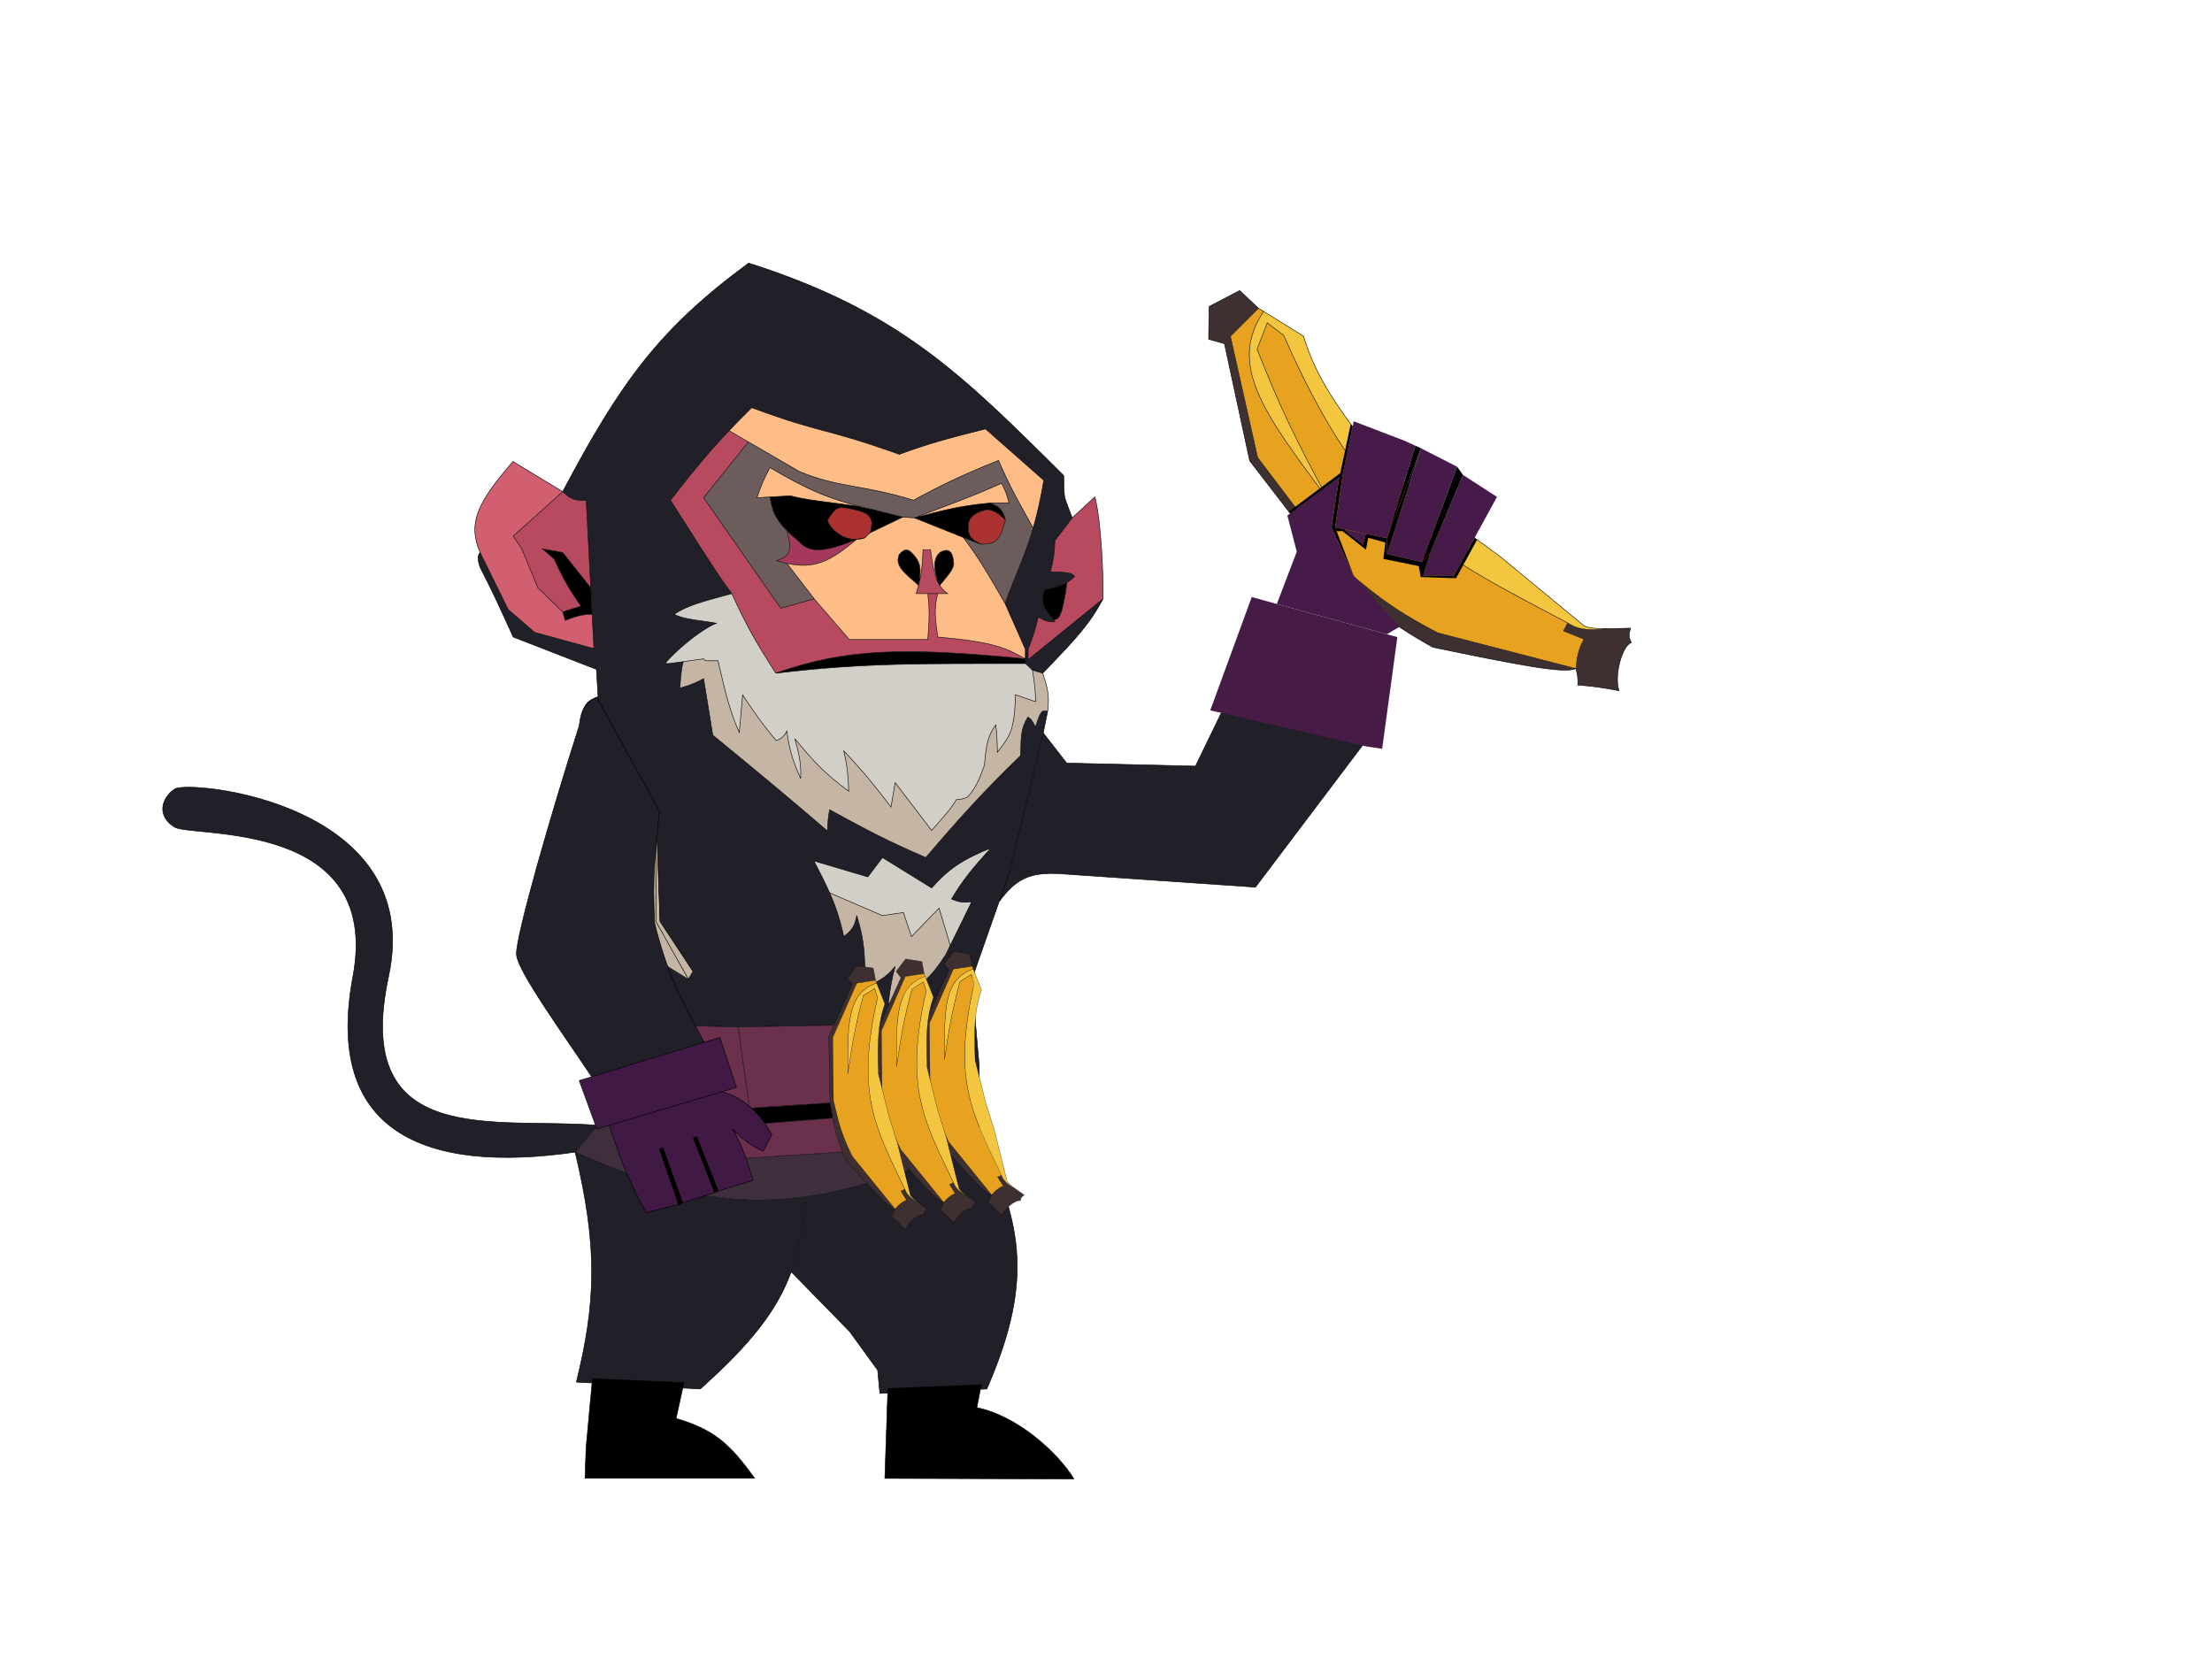 <svg width="1764" height="1323" viewBox="0 0 1764 1323" fill="none" xmlns="http://www.w3.org/2000/svg">
<path d="M708.351 800.448C734.66 787.556 743.076 778.57 754.137 761.44L757.815 753.947L748.902 724.194L726.863 746.894L720.472 727.721L703.722 730.145L661.623 712.046C666.401 722.817 669.894 733.058 672.868 746.894C679.59 741.841 681.827 738.157 683.226 730.145C689.904 751.652 689.804 764.173 689.637 785.186C689.637 785.199 689.637 785.213 689.637 785.226C689.637 785.246 689.636 785.266 689.636 785.286C689.636 785.313 689.636 785.341 689.636 785.368C689.635 785.408 689.635 785.448 689.635 785.488C689.629 786.204 689.623 786.93 689.618 787.666C690.406 787.287 691.17 786.924 691.911 786.57C691.937 786.558 691.963 786.546 691.989 786.533C691.99 786.533 691.991 786.532 691.992 786.532C701.081 782.203 706.851 779.456 713.86 770.696C710.958 781.182 709.911 787.945 708.351 800.448Z" fill="#D2CFC9"/>
<path d="M749.455 466.782C754.852 459.95 759.921 455.102 760.582 449.812C760.055 441.438 757.856 436.992 751.326 439.674C744.796 442.357 742.951 452.981 749.455 466.782Z" fill="black"/>
<path d="M530.933 529.152C532.293 529.413 535.858 528.896 539.72 528.336C541.491 528.079 543.325 527.813 545.038 527.609L561.126 525.405L562.675 526.948H572.592C578.924 554.838 582.578 568.545 589.562 584.028L592.207 554.276C601.909 568.618 607.262 576.675 619.094 590.64C623.604 588.726 625.44 587.039 627.468 582.926C629.383 597.281 631.617 605.55 638.488 620.833C638.914 610.664 638.034 603.869 633.86 589.097C648.964 607.46 657.939 617.148 676.835 630.971C676.361 618.455 675.797 611.424 672.868 598.794C688.992 615.793 696.791 625.741 710.555 643.533L713.86 624.139L742.951 662.266C752.747 651.274 758.107 645.2 762.786 637.582C766.227 637.553 768.157 637.123 771.602 635.599C777.766 628.841 780.568 622.829 785.045 610.254C786.324 595.36 787.331 587.308 794.081 578.078C794.876 584.595 795.202 589.093 795.404 599.896C803.428 588.528 809.314 585.891 809.729 554.055L825.811 559.565C825.818 551.136 825.073 545.324 823.393 534.441L817.877 529.152C736.983 529.283 690.49 528.293 618.647 536.865L617.878 535.647L617.878 535.646C604.424 514.324 596.647 501.999 583.605 473.394C581.572 473.947 579.602 474.477 577.691 474.992C577.684 474.994 577.678 474.995 577.671 474.997C560.068 479.738 547.541 483.111 537.545 489.923C543.694 492.969 551.049 494.001 559.903 495.242C563.444 495.739 567.225 496.269 571.264 496.975C554.093 504.074 528.949 528.771 530.933 529.152Z" fill="#D2CFC9"/>
<path d="M835.508 567.058C837.127 554.13 835.165 547.912 831.541 536.865L823.393 534.441C825.073 545.324 825.818 551.136 825.811 559.565L809.729 554.055C809.314 585.891 803.428 588.528 795.404 599.896C795.202 589.093 794.876 584.595 794.081 578.078C787.331 587.308 786.324 595.36 785.045 610.254C780.568 622.829 777.766 628.841 771.602 635.599C768.157 637.123 766.227 637.553 762.786 637.582C758.107 645.2 752.747 651.274 742.951 662.266L713.86 624.139L710.555 643.533C696.791 625.741 688.992 615.793 672.868 598.794C675.797 611.424 676.361 618.455 676.835 630.971C657.939 617.148 648.964 607.46 633.86 589.097C638.034 603.869 638.914 610.664 638.488 620.833C631.617 605.55 629.383 597.281 627.468 582.926C625.44 587.039 623.604 588.726 619.094 590.64C607.262 576.675 601.909 568.618 592.207 554.276L589.562 584.028C582.578 568.545 578.924 554.838 572.592 526.948H562.675L561.126 525.405L545.038 527.609C543.578 530.92 543.091 537.111 542.276 547.455C542.267 547.566 542.259 547.677 542.25 547.788C542.225 548.11 542.199 548.436 542.173 548.766C550.057 546.513 554.226 544.91 561.126 541.273L568.399 586.232L571.322 588.635C571.322 588.636 571.323 588.636 571.324 588.637C605.918 617.079 626.197 633.751 659.86 662.706C659.864 662.632 659.868 662.558 659.872 662.484C659.877 662.382 659.883 662.281 659.888 662.181C659.899 661.99 659.909 661.801 659.919 661.614C659.933 661.358 659.946 661.106 659.96 660.857C659.963 660.8 659.966 660.744 659.969 660.688C659.969 660.68 659.97 660.673 659.97 660.666C660.277 654.93 660.479 651.155 661.623 645.737C691.362 662.078 708.098 670.861 738.317 683.864C766.985 650.375 783.387 632.263 813.91 602.541C813.973 600.69 814.01 598.946 814.044 597.286C814.044 597.283 814.044 597.28 814.044 597.277C814.25 587.433 814.395 580.541 819.64 571.907C821.557 572.631 822.869 574.177 825.811 579.841C828.375 571.427 829.608 568.772 831.541 567.058H835.508Z" fill="#C5B5A5"/>
<path d="M683.226 430.038C656.552 440.952 645.486 440.889 637.386 431.961C634.013 428.823 630.425 425.929 627.468 422.998C627.481 423.038 627.493 423.079 627.505 423.119C632.947 441.431 628.219 443.594 619.535 447.168C622.334 448.024 624.983 448.727 627.505 449.28C650.192 454.257 662.651 447.098 683.096 430.146C683.139 430.11 683.183 430.074 683.226 430.038Z" fill="#A4395B"/>
<path d="M614.025 372.897C608.931 382.242 606.732 387.504 603.667 396.919L614.025 396.32L630.334 395.377C639.573 397.967 652.198 399.534 664.739 401.091L664.74 401.091C673.941 402.233 681.438 403.37 689.177 404.901C692.99 405.655 696.794 406.284 699.755 407.278C696.183 406.387 692.445 405.748 689.177 404.901C661.479 397.716 645.068 391.332 614.025 372.897Z" fill="#FEBD87"/>
<path d="M850.941 464.404C846.595 467.001 841.321 468.56 832.869 470.308C829.029 480.552 832.884 485.366 838.419 492.279C838.42 492.281 838.421 492.282 838.422 492.283C838.427 492.289 838.432 492.295 838.437 492.301C838.961 492.956 839.501 493.631 840.051 494.331C844.66 493.778 847.192 491.669 850.941 464.404Z" fill="black"/>
<path d="M782.18 433.944C794.034 433.739 797.167 432.181 801.795 414.55C798.048 411.245 793.825 406.476 786.588 406.396C778.146 408.67 775.319 410.74 772.704 415.432C770.219 429.112 776.287 430.461 782.18 433.944Z" fill="#AC3131"/>
<path fill-rule="evenodd" clip-rule="evenodd" d="M689.177 404.901C692.99 405.655 696.794 406.284 699.755 407.278C696.183 406.387 692.445 405.748 689.177 404.901ZM693.929 424.917C696.459 415.305 696.713 409.28 679.97 406.112C675.975 405.057 672.455 404.702 669.562 404.901C665.689 405.166 661.568 412.217 660.306 414.11C658.466 416.87 668.721 430.624 683.096 430.146C685.053 430.081 687.087 429.752 689.177 429.096L691.976 426.635L693.929 424.917Z" fill="#AC3131"/>
<path d="M630.334 395.377L614.025 396.32C615.811 406.191 616.98 412.601 627.505 423.119C627.493 423.079 627.481 423.038 627.468 422.998C630.425 425.929 634.013 428.823 637.386 431.961C645.486 440.889 656.552 440.952 683.226 430.038L689.177 429.096C687.087 429.752 685.053 430.081 683.096 430.146C668.721 430.624 658.466 416.87 660.306 414.11C661.568 412.217 665.689 405.166 669.562 404.901C672.455 404.702 675.975 405.057 679.97 406.112C696.713 409.28 696.459 415.305 693.929 424.917L720.031 412.346L699.755 407.278C696.183 406.387 692.445 405.748 689.177 404.901C681.438 403.37 673.941 402.233 664.74 401.091L664.739 401.091C652.198 399.534 639.573 397.967 630.334 395.377Z" fill="black"/>
<path d="M717.16 442.099C713.169 451.291 721.489 456.917 732.539 466.782C734.304 455.147 735.763 448.513 725.761 439.674C722.331 437.371 720.463 438.635 717.16 442.099Z" fill="black"/>
<path d="M730.61 473.394H739.866H747.8H755.734C747.483 467.506 744.653 459.388 742.07 438.352H736.119C735.698 450.749 734.836 458.1 732.539 466.782C731.984 468.878 731.346 471.052 730.61 473.394Z" fill="#B74A5F"/>
<path d="M618.647 536.865C673.379 517.615 717.835 515.663 817.656 525.405C802.119 516.662 792.436 511.922 747.8 507.995C745.93 493.851 744.56 485.816 747.8 473.394H739.866C741.675 488.524 740.875 496.161 739.866 509.978H677.276L649.287 477.581L622.62 485.074L561.126 396.919L596.835 352.406L581.408 343.437C565.821 359.86 553.312 374.905 534.68 398.903C572.363 458.38 576.328 463.675 583.164 472.805L583.605 473.394C596.647 501.999 604.424 514.324 617.878 535.646L617.878 535.647L618.647 536.865Z" fill="#B74A5F"/>
<path d="M817.656 525.405C717.835 515.663 673.379 517.615 618.647 536.865C690.49 528.293 736.983 529.283 817.877 529.152L817.656 525.405Z" fill="black"/>
<path d="M717.16 362.319C686.421 351.346 671.47 347.355 657.331 343.581C642.703 339.677 628.945 336.004 599.473 325.073C592.798 331.669 586.911 337.639 581.408 343.437L596.835 352.406L637.386 375.983C668.753 389.092 687.313 386.252 728.626 398.903C750.652 386.865 764.664 379.982 796.285 367.167C806.684 391.053 812.964 401.203 823.911 421.162C826.916 410.822 829.763 398.647 832.422 383.035L785.921 342.043C755.276 349.732 739.397 354.124 717.16 362.319Z" fill="#FEBD87"/>
<path d="M873.128 396.258L855.056 413.008L841.244 431.079C840.894 442.355 839.806 447.024 838.02 454.684C837.922 455.108 837.821 455.54 837.718 455.983C852.435 456.274 855.636 457.257 856.892 459.73C854.955 461.628 853.058 463.139 850.941 464.404C847.192 491.669 844.66 493.778 840.051 494.331C840.444 494.831 840.843 495.344 841.244 495.873C835.555 495.954 832.681 495.019 828.021 491.906C825.159 503.642 823.322 509.021 819.867 517.692V526.066L879.585 477.581C879.936 460.917 878.426 417.078 873.128 396.258Z" fill="#B74A5F"/>
<path fill-rule="evenodd" clip-rule="evenodd" d="M817.656 517.692L801.568 481.328C786.081 454.073 779.002 443.121 768.296 428.638C759.502 425.203 748.101 420.388 729.287 413.008L720.031 412.346L693.929 424.917L691.976 426.635C690.893 427.717 689.718 428.926 689.177 429.096C687.087 429.752 685.053 430.081 683.096 430.146C662.651 447.098 650.192 454.257 627.505 449.28L649.287 477.581L677.276 509.978H739.866C740.875 496.161 741.675 488.524 739.866 473.394H730.61C731.346 471.052 731.984 468.878 732.539 466.782C721.489 456.917 713.169 451.291 717.16 442.099C720.463 438.635 722.331 437.371 725.761 439.674C735.763 448.513 734.304 455.147 732.539 466.782C734.836 458.1 735.698 450.749 736.119 438.352H742.07C744.653 459.388 747.483 467.506 755.734 473.394H747.8C744.56 485.816 745.93 493.851 747.8 507.995C792.436 511.922 802.119 516.662 817.656 525.405V517.692ZM760.582 449.812C759.921 455.102 754.852 459.95 749.455 466.782C742.951 452.981 744.796 442.357 751.326 439.674C757.856 436.992 760.055 441.438 760.582 449.812Z" fill="#FEBD87"/>
<path d="M798.709 385.459C773.503 396.646 757.052 402.397 729.287 413.008C752.602 406.777 765.672 403.354 789.012 401.207H804.66C802.884 393.665 801.48 390.485 798.709 385.459Z" fill="#FEBD87"/>
<path d="M782.18 433.944C776.287 430.461 770.219 429.112 772.704 415.432C775.319 410.74 778.146 408.67 786.588 406.396C793.825 406.476 798.048 411.245 801.795 414.55C800.323 408.98 797.891 403.24 789.012 401.207C765.672 403.354 752.602 406.777 729.287 413.008C748.101 420.388 759.502 425.203 768.296 428.638C772.894 430.434 778.321 432.734 782.18 433.944Z" fill="black"/>
<path d="M448.729 440.556L432.646 437.691L441.902 445.845C449.066 461.458 453.645 469.701 463.275 483.311L448.729 487.939L450.718 494.771C459.557 491.483 464.467 489.797 472.213 489.923L471.11 468.766L448.729 440.556Z" fill="black"/>
<path d="M448.729 392.071L409.06 368.049C380.954 400.596 372.743 417.057 382.834 440.556L405.318 486.176C413.581 493.193 418.189 497.138 426.255 504.248L473.638 517.251L472.213 489.923C464.467 489.797 459.557 491.483 450.718 494.771L448.729 487.939L428.9 468.766L416.117 437.691L409.28 427.553L448.729 392.071Z" fill="#D15F6F"/>
<path d="M467.467 398.903C459.715 399.409 455.509 398.632 448.729 392.071L409.28 427.553L416.117 437.691L428.9 468.766L448.729 487.939L463.275 483.311C453.645 469.701 449.066 461.458 441.902 445.845L432.646 437.691L448.729 440.556L471.11 468.766L467.467 398.903Z" fill="#B74A5F"/>
<path d="M476.498 897.419C396.282 890.587 280.049 917.559 309.885 778.63C339.721 639.702 150.33 621.714 139.306 629.208C128.282 636.701 124.985 651.026 139.306 659.621C153.627 668.216 305.042 652.789 281.455 778.63C258.22 902.598 338.223 936.152 458.657 918.796L476.498 897.419Z" fill="#211F27"/>
<path d="M576.559 924.967L589.556 897.419L542.949 893.06L516.834 890.587L509.782 916.593L576.559 924.967Z" fill="#6B304C"/>
<path d="M733.475 886.139L589.556 897.419L576.559 924.967L733.475 914.609V886.139Z" fill="#6B304C"/>
<path d="M738.317 816.096L588.608 818.994L597.716 883.755L763.888 872.735L754.137 851.138L738.317 816.096Z" fill="#6B304C"/>
<path d="M763.888 872.735L597.716 883.755L589.556 897.419L733.475 886.139L763.888 883.755V872.735Z" fill="black"/>
<path d="M523.005 641.108V734.773L548.938 780.915L552.685 774.744L526.311 734.773L523.005 641.108Z" fill="black"/>
<path d="M728.626 398.903C687.313 386.252 668.753 389.092 637.386 375.983L596.835 352.406L561.126 396.919L622.62 485.074L649.287 477.581L627.505 449.28C624.983 448.727 622.334 448.024 619.535 447.168C628.219 443.594 632.947 441.431 627.505 423.119C616.98 412.601 615.811 406.191 614.025 396.32L603.667 396.919C606.732 387.504 608.931 382.242 614.025 372.897C645.068 391.332 661.479 397.716 689.177 404.901C692.99 405.655 696.794 406.284 699.755 407.278L720.031 412.346L729.287 413.008C757.052 402.397 773.503 396.646 798.709 385.459C801.48 390.485 802.884 393.665 804.66 401.207H789.012C797.891 403.24 800.323 408.98 801.795 414.55C797.167 432.181 794.034 433.739 782.18 433.944C778.321 432.734 772.894 430.434 768.296 428.638C779.002 443.121 786.081 454.073 801.568 481.328C804.857 471.923 808.069 464.026 811.181 456.374L811.182 456.372L811.182 456.371C815.656 445.374 819.922 434.885 823.911 421.162C812.964 401.203 806.684 391.053 796.285 367.167C764.664 379.982 750.652 386.865 728.626 398.903Z" fill="#6C5C5C"/>
<path d="M597.716 883.755L588.608 818.994L509.048 816.929L515.413 877.143L597.716 883.755Z" fill="#6B304C"/>
<path d="M589.556 897.419L597.716 883.755L515.413 877.143L516.834 890.587L542.949 893.06L589.556 897.419Z" fill="black"/>
<path d="M486.856 883.755L476.498 897.419L458.657 918.796C527.358 949.159 577.912 963.53 642.603 954.303C674.913 949.694 710.751 939.199 754.137 921.87L772.698 905.794L774.908 848.052L754.137 851.138L763.888 872.735V883.755L733.475 886.139V914.609L576.559 924.967L509.782 916.593L516.834 890.587L515.413 877.143L509.048 816.929L476.939 816.096L471.541 843.625L470.327 849.815C472.004 854.815 473.493 858.984 475.193 862.97C475.732 864.205 476.296 865.459 476.877 866.71C479.328 871.865 482.357 877.061 486.856 883.755Z" fill="#3F2F3D"/>
<path d="M458.657 918.796C476.939 995.05 475.193 1038.76 459.643 1102.19L558.415 1107.67C599.53 1071.03 620.054 1044.1 630.963 1014.22C637.529 996.239 640.611 977.186 642.603 954.303C577.912 963.53 527.358 949.159 458.657 918.796Z" fill="#211F27"/>
<path fill-rule="evenodd" clip-rule="evenodd" d="M523.005 734.773V641.108L526.311 734.773L552.685 774.744L548.938 780.915L523.005 734.773ZM757.815 753.947L748.902 724.194L726.863 746.894L720.472 727.721L703.722 730.145L661.623 712.046C666.401 722.817 669.894 733.058 672.868 746.894C679.59 741.841 681.827 738.157 683.226 730.145C689.904 751.652 689.804 764.173 689.637 785.186L689.637 785.226L689.636 785.286L689.636 785.368L689.635 785.488C689.629 786.204 689.623 786.93 689.618 787.666C690.406 787.287 691.17 786.924 691.911 786.57L691.989 786.533L691.992 786.532C701.081 782.203 706.851 779.456 713.86 770.696C710.958 781.182 709.911 787.945 708.351 800.448C734.66 787.556 743.076 778.57 754.137 761.44L757.815 753.947Z" fill="#C5B5A5"/>
<path d="M692.042 699.291L649.066 686.508C654.102 696.311 658.193 704.315 661.623 712.046L703.722 730.145L720.472 727.721L726.863 746.894L748.902 724.194L757.815 753.947L774.908 719.126C768.647 719.861 765.122 719.716 758.819 716.922C767.661 702.116 775.028 693.039 790.335 676.15C768.49 685.197 757.608 691.66 742.951 708.106L703.722 683.864L692.042 699.291Z" fill="#D2CFC9"/>
<path fill-rule="evenodd" clip-rule="evenodd" d="M835.508 567.058H831.541C829.608 568.772 828.375 571.427 825.811 579.841C822.869 574.177 821.557 572.631 819.64 571.907C814.395 580.541 814.25 587.433 814.044 597.277L814.044 597.286C814.01 598.946 813.973 600.69 813.91 602.541C783.387 632.263 766.985 650.375 738.317 683.864C708.098 670.861 691.362 662.078 661.623 645.737C660.479 651.155 660.277 654.93 659.97 660.666L659.969 660.688L659.96 660.857L659.919 661.614L659.888 662.181L659.872 662.484L659.86 662.706C626.197 633.751 605.918 617.079 571.324 588.637L571.322 588.635L568.399 586.232L561.126 541.273C554.226 544.91 550.057 546.513 542.173 548.766L542.25 547.788L542.276 547.455C543.091 537.111 543.578 530.92 545.038 527.609C543.325 527.813 541.491 528.079 539.72 528.336C535.858 528.896 532.293 529.413 530.933 529.152C528.949 528.771 554.093 504.074 571.264 496.975C567.225 496.269 563.444 495.739 559.903 495.242C551.049 494.001 543.694 492.969 537.545 489.923C547.541 483.111 560.068 479.738 577.671 474.997L577.691 474.992C579.602 474.477 581.572 473.947 583.605 473.394L583.164 472.805C576.328 463.675 572.363 458.38 534.68 398.903C553.312 374.905 565.821 359.86 581.408 343.437C586.911 337.639 592.798 331.669 599.473 325.073C628.945 336.004 642.703 339.677 657.331 343.581C671.47 347.355 686.421 351.346 717.16 362.319C739.397 354.124 755.276 349.732 785.921 342.043L832.422 383.035C829.763 398.647 826.916 410.822 823.911 421.162C819.922 434.885 815.656 445.374 811.182 456.371L811.182 456.372L811.181 456.374C808.069 464.026 804.857 471.923 801.568 481.328L817.656 517.692V525.405L817.877 529.152L823.393 534.441L831.541 536.865C833.077 535.26 834.572 533.702 836.029 532.184L836.029 532.183L836.029 532.183L836.03 532.182C856.425 510.921 869.153 497.653 879.585 477.581L819.867 526.066V517.692C823.322 509.021 825.159 503.642 828.021 491.906C832.681 495.019 835.555 495.954 841.244 495.873C840.843 495.344 840.444 494.831 840.051 494.331C839.501 493.631 838.961 492.956 838.437 492.301L838.422 492.283L838.419 492.279C832.884 485.366 829.029 480.552 832.869 470.308C841.321 468.56 846.595 467.001 850.941 464.404C853.058 463.139 854.955 461.628 856.892 459.73C855.636 457.257 852.435 456.274 837.718 455.983C837.821 455.54 837.922 455.108 838.02 454.684C839.806 447.024 840.894 442.355 841.244 431.079L855.056 413.008C853.808 409.617 852.803 407.008 851.991 404.901C850.469 400.952 849.626 398.766 849.142 396.503C848.541 393.696 848.491 390.77 848.38 384.216C848.355 382.764 848.328 381.134 848.29 379.288L845.905 376.916C766.419 297.863 716.038 247.756 597.049 209.811C525.422 262.42 494.896 304.958 448.729 392.071C455.509 398.632 459.715 399.409 467.467 398.903L471.11 468.766L472.213 489.923L473.638 517.251L426.255 504.248C418.189 497.138 413.581 493.193 405.318 486.176L382.834 440.556C380.934 443.15 380.603 445.4 382.834 452.457C391.444 469.053 397.505 482.002 409.28 507.995L475.616 533.78L476.939 555.598C468.99 558.472 465.224 561.251 463.275 574.331C460.082 598.948 463.82 641.51 467.84 687.286C472.796 743.712 478.181 805.022 471.541 843.625L476.939 816.096L509.048 816.929L588.608 818.994L738.317 816.096L754.137 851.138L774.908 848.052L772.698 905.794L754.137 921.87C710.751 939.199 674.913 949.694 642.603 954.303C640.611 977.186 637.529 996.239 630.963 1014.22L650.763 1034.46L677.534 1061.83L699.904 1092.68L701.667 1111.19L786.957 1107.67C827.148 1015.56 811.853 972.183 780.858 901.165V849.815L774.908 781.275L804.88 695.764L831.541 586.452L835.508 567.058ZM523.005 641.108L509.782 669.318L506.844 647.5L501.335 699.291L495.605 656.536L486.856 727.721L515.413 785.186L523.005 764.966L548.938 780.915L552.685 774.744L526.311 734.773L523.005 641.108ZM649.066 686.508L692.042 699.291L703.722 683.864L742.951 708.106C757.608 691.66 768.49 685.197 790.335 676.15C775.028 693.039 767.661 702.116 758.819 716.922C765.122 719.716 768.647 719.861 774.908 719.126L757.815 753.947L754.137 761.44C743.076 778.57 734.66 787.556 708.351 800.448C709.911 787.945 710.958 781.182 713.86 770.696C706.851 779.456 701.081 782.203 691.992 786.532L691.989 786.533L691.911 786.57C691.17 786.924 690.406 787.287 689.618 787.666C689.623 786.93 689.629 786.204 689.635 785.488L689.636 785.368L689.636 785.286L689.637 785.226L689.637 785.186C689.804 764.173 689.904 751.652 683.226 730.145C681.827 738.157 679.59 741.841 672.868 746.894C669.894 733.058 666.401 722.817 661.623 712.046C658.193 704.315 654.102 696.311 649.066 686.508Z" fill="#211F27"/>
<path d="M523.005 734.773V641.108L509.782 669.318L506.844 647.5L501.335 699.291L495.605 656.536L486.856 727.721L515.413 785.186L523.005 764.966L548.938 780.915L523.005 734.773Z" fill="#C5B5A5"/>
<path d="M848.29 379.288L845.905 376.916M848.29 379.288C847.492 378.495 846.697 377.704 845.905 376.916M848.29 379.288C848.328 381.134 848.355 382.764 848.38 384.216C848.491 390.77 848.541 393.696 849.142 396.503C849.626 398.766 850.469 400.952 851.991 404.901C852.803 407.008 853.808 409.617 855.056 413.008M855.056 413.008L873.128 396.258C878.426 417.078 879.936 460.917 879.585 477.581M855.056 413.008L841.244 431.079C840.894 442.355 839.806 447.024 838.02 454.684C837.922 455.108 837.821 455.54 837.718 455.983C852.435 456.274 855.636 457.257 856.892 459.73C854.955 461.628 853.058 463.139 850.941 464.404M879.585 477.581L819.867 526.066V517.692C823.322 509.021 825.16 503.642 828.021 491.906C832.681 495.019 835.555 495.954 841.244 495.873C840.843 495.344 840.444 494.831 840.051 494.331M879.585 477.581C869.153 497.653 856.425 510.921 836.03 532.182L836.029 532.183L836.029 532.183L836.028 532.184C834.572 533.702 833.077 535.26 831.541 536.865M831.541 536.865C835.165 547.912 837.127 554.13 835.508 567.058M831.541 536.865L823.393 534.441M835.508 567.058H831.541C829.608 568.772 828.375 571.427 825.811 579.841C822.869 574.177 821.557 572.631 819.64 571.907C814.395 580.541 814.251 587.433 814.044 597.277M835.508 567.058L831.541 586.452L804.88 695.764L774.908 781.275L780.858 849.815V901.165C811.853 972.183 827.148 1015.56 786.957 1107.67L701.667 1111.19L699.904 1092.68L677.534 1061.83L650.763 1034.46L630.963 1014.22M659.86 662.706C626.197 633.751 605.918 617.079 571.324 588.637M659.86 662.706L659.872 662.484M659.86 662.706C659.864 662.632 659.868 662.558 659.872 662.484M568.399 586.232L561.126 541.273C554.226 544.91 550.057 546.513 542.173 548.766M568.399 586.232L571.322 588.635M568.399 586.232C569.385 587.042 570.359 587.843 571.322 588.635M542.173 548.766L542.25 547.788M542.173 548.766C542.199 548.436 542.225 548.11 542.25 547.788M545.038 527.609L561.126 525.405L562.675 526.948H572.592C578.924 554.838 582.578 568.545 589.562 584.028L592.207 554.276C601.909 568.618 607.262 576.675 619.094 590.64C623.604 588.726 625.44 587.039 627.468 582.926C629.383 597.281 631.617 605.55 638.488 620.833C638.914 610.664 638.034 603.869 633.86 589.097C648.964 607.46 657.939 617.148 676.835 630.971C676.361 618.455 675.797 611.424 672.868 598.794C688.992 615.793 696.791 625.741 710.554 643.533L713.86 624.139L742.951 662.266C752.747 651.274 758.107 645.2 762.786 637.582C766.227 637.553 768.157 637.123 771.602 635.599C777.766 628.841 780.568 622.829 785.045 610.254C786.324 595.36 787.331 587.308 794.081 578.078C794.876 584.595 795.202 589.093 795.404 599.896C803.428 588.528 809.314 585.891 809.729 554.055L825.811 559.565C825.818 551.136 825.073 545.324 823.393 534.441M545.038 527.609C543.325 527.813 541.491 528.079 539.72 528.336C535.858 528.896 532.293 529.413 530.933 529.152C528.949 528.771 554.093 504.074 571.264 496.975C567.225 496.269 563.444 495.739 559.903 495.242C551.049 494.001 543.694 492.969 537.545 489.923C547.541 483.111 560.068 479.738 577.671 474.997M545.038 527.609C543.578 530.92 543.091 537.111 542.276 547.455M583.605 473.394L583.164 472.805M583.605 473.394C583.457 473.195 583.31 472.999 583.164 472.805M583.605 473.394C596.647 501.999 604.424 514.324 617.878 535.646L617.878 535.647M583.605 473.394C581.572 473.947 579.602 474.477 577.691 474.992M801.568 481.328L817.656 517.692V525.405M801.568 481.328C786.081 454.073 779.002 443.121 768.296 428.638M801.568 481.328C804.857 471.923 808.069 464.026 811.181 456.374L811.182 456.372L811.183 456.371C815.656 445.374 819.922 434.885 823.911 421.162M817.656 525.405C717.835 515.663 673.379 517.615 618.647 536.865M817.656 525.405L817.877 529.152M817.656 525.405C802.119 516.662 792.436 511.922 747.8 507.995C745.93 493.851 744.56 485.816 747.8 473.394M618.647 536.865C690.49 528.293 736.983 529.283 817.877 529.152M618.647 536.865L617.878 535.647M618.647 536.865C618.389 536.456 618.132 536.05 617.878 535.647M817.877 529.152L823.393 534.441M448.729 392.071C494.896 304.958 525.422 262.42 597.049 209.811C716.038 247.756 766.419 297.863 845.905 376.916M448.729 392.071L409.06 368.049C380.954 400.596 372.743 417.057 382.834 440.556M448.729 392.071C455.509 398.632 459.715 399.409 467.467 398.903L471.11 468.766M448.729 392.071L409.28 427.553L416.117 437.691L428.9 468.766L448.729 487.939M382.834 440.556C380.934 443.15 380.603 445.4 382.834 452.457C391.444 469.053 397.505 482.002 409.28 507.995L475.616 533.78L476.939 555.598C468.99 558.472 465.224 561.251 463.275 574.331C460.081 598.948 463.82 641.51 467.84 687.286C472.796 743.712 478.181 805.022 471.541 843.625M382.834 440.556L405.318 486.176C413.581 493.193 418.189 497.138 426.255 504.248L473.638 517.251L472.213 489.923M470.327 849.815C472.004 854.815 473.493 858.984 475.193 862.97M470.327 849.815C471.01 852.666 472.867 857.643 475.193 862.97M470.327 849.815L471.541 843.625M470.327 849.815C470.77 847.824 471.174 845.759 471.541 843.625M486.856 883.755L476.498 897.419M486.856 883.755C482.357 877.061 479.328 871.865 476.877 866.71M486.856 883.755C484.108 881.004 480.221 873.912 476.877 866.71M476.498 897.419C396.282 890.587 280.049 917.559 309.885 778.63C339.721 639.702 150.33 621.714 139.306 629.208C128.282 636.701 124.985 651.026 139.306 659.621C153.627 668.216 305.042 652.789 281.455 778.63C258.22 902.598 338.223 936.152 458.657 918.796M476.498 897.419L458.657 918.796M458.657 918.796C476.939 995.05 475.193 1038.76 459.643 1102.19L558.415 1107.67C599.53 1071.03 620.054 1044.1 630.963 1014.22M458.657 918.796C527.358 949.159 577.912 963.53 642.603 954.303M523.005 641.108V734.773L548.938 780.915M523.005 641.108L526.311 734.773L552.685 774.744L548.938 780.915M523.005 641.108L509.782 669.318L506.844 647.5L501.335 699.291L495.605 656.536L486.856 727.721L515.413 785.186L523.005 764.966L548.938 780.915M588.608 818.994L738.317 816.096L754.137 851.138M588.608 818.994L597.716 883.755M588.608 818.994L509.048 816.929M763.888 872.735L597.716 883.755M763.888 872.735V883.755L733.475 886.139M763.888 872.735L754.137 851.138M597.716 883.755L589.556 897.419M597.716 883.755L515.413 877.143M589.556 897.419L733.475 886.139M589.556 897.419L576.559 924.967M589.556 897.419L542.949 893.06L516.834 890.587M754.137 851.138L774.908 848.052L772.698 905.794L754.137 921.87C710.751 939.199 674.913 949.694 642.603 954.303M733.475 886.139V914.609L576.559 924.967M576.559 924.967L509.782 916.593L516.834 890.587M516.834 890.587L515.413 877.143M661.623 712.046C666.401 722.817 669.894 733.058 672.868 746.894C679.59 741.841 681.827 738.157 683.226 730.145C689.904 751.652 689.804 764.173 689.637 785.186M661.623 712.046C658.193 704.315 654.102 696.311 649.066 686.508L692.042 699.291L703.722 683.864L742.951 708.106C757.608 691.66 768.49 685.197 790.335 676.15C775.028 693.039 767.661 702.116 758.819 716.922C765.122 719.716 768.647 719.861 774.908 719.126L757.815 753.947M661.623 712.046L703.722 730.145L720.472 727.721L726.863 746.894L748.902 724.194L757.815 753.947M757.815 753.947L754.137 761.44C743.076 778.57 734.66 787.556 708.351 800.448C709.911 787.946 710.958 781.182 713.86 770.696C706.851 779.456 701.081 782.203 691.992 786.532M581.408 343.437C565.821 359.86 553.312 374.905 534.68 398.903C572.363 458.38 576.328 463.675 583.164 472.805M581.408 343.437C586.911 337.639 592.798 331.669 599.473 325.073C628.945 336.004 642.703 339.677 657.331 343.581C671.47 347.355 686.421 351.346 717.16 362.319C739.397 354.124 755.276 349.732 785.921 342.043L832.422 383.035C829.763 398.647 826.916 410.822 823.911 421.162M581.408 343.437L596.835 352.406M823.911 421.162C812.964 401.203 806.684 391.053 796.285 367.167C764.664 379.982 750.652 386.865 728.626 398.903C687.313 386.252 668.753 389.092 637.386 375.983L596.835 352.406M596.835 352.406L561.126 396.919L622.62 485.074L649.287 477.581M649.287 477.581L677.276 509.978H739.866C740.875 496.161 741.675 488.524 739.866 473.394M649.287 477.581L627.505 449.28M739.866 473.394H730.61C731.346 471.052 731.984 468.878 732.539 466.782M739.866 473.394H747.8M747.8 473.394H755.734C747.483 467.506 744.653 459.388 742.07 438.352H736.119C735.697 450.749 734.836 458.1 732.539 466.782M732.539 466.782C721.489 456.917 713.169 451.291 717.16 442.099C720.463 438.635 722.331 437.371 725.761 439.674C735.763 448.513 734.304 455.147 732.539 466.782ZM699.756 407.278L720.031 412.346M699.756 407.278C696.794 406.284 692.99 405.655 689.177 404.901M699.756 407.278C696.183 406.387 692.445 405.748 689.177 404.901M614.025 396.32L630.334 395.377C639.573 397.967 652.198 399.534 664.739 401.091L664.739 401.091C673.941 402.233 681.438 403.37 689.177 404.901M614.025 396.32L603.667 396.919C606.732 387.504 608.931 382.242 614.025 372.897C645.068 391.332 661.479 397.716 689.177 404.901M614.025 396.32C615.811 406.191 616.98 412.601 627.505 423.119M637.386 431.961C645.486 440.889 656.552 440.952 683.226 430.038M637.386 431.961C634.013 428.823 630.425 425.929 627.468 422.998C627.481 423.038 627.493 423.079 627.505 423.119M637.386 431.961C633.394 428.673 630.153 425.766 627.505 423.119M720.031 412.346L729.287 413.008M720.031 412.346L693.929 424.917M683.226 430.038L689.177 429.096M683.226 430.038C683.183 430.074 683.139 430.11 683.096 430.146M729.287 413.008C748.101 420.388 759.502 425.203 768.296 428.638M729.287 413.008C757.052 402.397 773.503 396.646 798.709 385.459C801.48 390.485 802.884 393.665 804.66 401.207H789.012M729.287 413.008C752.602 406.777 765.672 403.354 789.012 401.207M801.795 414.55C797.167 432.181 794.034 433.739 782.18 433.944M801.795 414.55C798.048 411.245 793.825 406.476 786.588 406.396C778.146 408.67 775.319 410.74 772.704 415.432C770.219 429.112 776.287 430.461 782.18 433.944M801.795 414.55C800.323 408.98 797.891 403.24 789.012 401.207M782.18 433.944C778.321 432.734 772.894 430.434 768.296 428.638M571.322 588.635L571.324 588.637M571.322 588.635C571.322 588.636 571.323 588.636 571.324 588.637M850.941 464.404C846.595 467.001 841.321 468.56 832.869 470.308C829.029 480.552 832.884 485.366 838.419 492.279M850.941 464.404C847.192 491.67 844.66 493.778 840.051 494.331M840.051 494.331C839.501 493.631 838.961 492.956 838.437 492.301M693.929 424.917C696.459 415.305 696.713 409.28 679.97 406.112C675.975 405.057 672.455 404.702 669.562 404.901C665.689 405.166 661.568 412.217 660.306 414.11C658.466 416.87 668.721 430.624 683.096 430.146M693.929 424.917L691.976 426.635M693.929 424.917C693.523 425.108 692.775 425.837 691.976 426.635M689.177 429.096C689.718 428.926 690.893 427.717 691.976 426.635M689.177 429.096C687.087 429.752 685.053 430.081 683.096 430.146M689.177 429.096L691.976 426.635M627.505 423.119C632.947 441.431 628.219 443.594 619.535 447.168C622.334 448.024 624.983 448.727 627.505 449.28M627.505 449.28C650.192 454.257 662.651 447.098 683.096 430.146M471.11 468.766L448.729 440.556L432.646 437.691L441.902 445.845C449.066 461.458 453.645 469.701 463.275 483.311L448.729 487.939M471.11 468.766L472.213 489.923M472.213 489.923C464.467 489.797 459.557 491.483 450.718 494.771L448.729 487.939M838.419 492.279L838.422 492.283M838.419 492.279C838.42 492.281 838.421 492.282 838.422 492.283M577.671 474.997L577.691 474.992M577.671 474.997C577.678 474.995 577.684 474.994 577.691 474.992M542.276 547.455L542.25 547.788M542.276 547.455C542.267 547.566 542.259 547.677 542.25 547.788M659.97 660.666C660.277 654.93 660.479 651.155 661.623 645.737C691.362 662.078 708.098 670.861 738.317 683.864C766.985 650.375 783.387 632.263 813.91 602.541C813.973 600.69 814.01 598.946 814.044 597.286M659.97 660.666L659.969 660.688M659.97 660.666C659.97 660.673 659.969 660.68 659.969 660.688M814.044 597.277L814.044 597.286M814.044 597.277C814.044 597.28 814.044 597.283 814.044 597.286M689.637 785.186L689.637 785.226M689.637 785.186C689.637 785.199 689.637 785.213 689.637 785.226M691.992 786.532L691.989 786.533M691.992 786.532C691.991 786.532 691.99 786.533 691.989 786.533M659.969 660.688L659.96 660.857M659.969 660.688C659.966 660.744 659.963 660.8 659.96 660.857M838.422 492.283L838.437 492.301M838.422 492.283C838.427 492.289 838.432 492.295 838.437 492.301M691.989 786.533L691.911 786.57M691.989 786.533C691.963 786.546 691.937 786.558 691.911 786.57M689.637 785.226L689.636 785.286M689.637 785.226C689.637 785.246 689.636 785.266 689.636 785.286M659.919 661.614L659.96 660.857M659.919 661.614L659.888 662.181M659.919 661.614C659.909 661.801 659.899 661.99 659.888 662.181M659.919 661.614C659.933 661.358 659.946 661.106 659.96 660.857M689.636 785.286L689.636 785.368M689.636 785.286C689.636 785.313 689.636 785.341 689.636 785.368M691.911 786.57C691.17 786.924 690.406 787.287 689.618 787.666C689.623 786.93 689.629 786.204 689.635 785.488M475.193 862.97C475.732 864.205 476.296 865.459 476.877 866.71M475.193 862.97C475.729 864.228 476.286 865.468 476.877 866.71M509.048 816.929L476.939 816.096L471.541 843.625M509.048 816.929L515.413 877.143M659.888 662.181L659.872 662.484M659.888 662.181C659.883 662.281 659.877 662.382 659.872 662.484M689.636 785.368L689.635 785.488M689.636 785.368C689.635 785.408 689.635 785.448 689.635 785.488M642.603 954.303C640.611 977.186 637.529 996.239 630.963 1014.22M749.455 466.782C754.852 459.95 759.921 455.102 760.582 449.812C760.055 441.438 757.856 436.992 751.326 439.674C744.796 442.357 742.951 452.981 749.455 466.782Z" stroke="black" stroke-width="0.441"/>
<path d="M805.466 694.05L843.369 696.654L850.646 697.153L1001.17 707.494L1090.21 589.586L976.487 563.312L953.346 610.964L850.646 608.54L832.127 584.738L805.466 694.05Z" fill="#211F27"/>
<path d="M805.466 694.05L796.871 718.906C809.447 701.995 819.696 695.639 843.369 696.654L805.466 694.05Z" fill="#211F27"/>
<path d="M805.466 694.05L832.127 584.738L850.646 608.54L953.346 610.964L976.487 563.312L1090.21 589.586L1001.17 707.494L850.646 697.153M805.466 694.05L796.871 718.906C809.447 701.995 819.696 695.639 843.369 696.654M805.466 694.05L843.369 696.654M850.646 697.153C848.084 696.92 845.664 696.752 843.369 696.654M850.646 697.153L843.369 696.654" stroke="black" stroke-width="0.441"/>
<path d="M545.412 1102.71L539.188 1131.13C570.315 1140.4 582.216 1151.86 601.831 1178.88L466.513 1178.88L467.359 1154.65L472.463 1099.4L545.412 1102.71Z" fill="black"/>
<path d="M545.412 1102.71L539.188 1131.13C570.315 1140.4 582.216 1151.86 601.831 1178.88L466.513 1178.88L467.359 1154.65L472.463 1099.4L545.412 1102.71Z" stroke="black" stroke-width="0.441"/>
<path d="M708.057 1107.34L705.633 1178.97L856.378 1179.41C844.036 1158.91 811.639 1129.16 779.022 1122.55L782.548 1104.25L708.057 1107.34Z" fill="black"/>
<path d="M708.057 1107.34L705.633 1178.97L856.378 1179.41C844.036 1158.91 811.639 1129.16 779.022 1122.55L782.548 1104.25L708.057 1107.34Z" stroke="black" stroke-width="0.441"/>
<path d="M981.205 268.166L1003.6 245.785L988.592 231.691L964.166 244.43L963.848 270.551L976.444 274.069L996.581 367.502L1064.09 455.074C1089.58 480.149 1103.3 494.34 1142.7 516.205C1211.14 530.303 1247.37 537.54 1256.74 533.175L1146.68 504.728C1106.85 483.99 1093.63 471.414 1066.94 449.306L1002.92 364.877L981.205 268.166Z" fill="#3E3030"/>
<path d="M1291.13 550.817C1287.03 538.965 1293.6 514.815 1301 512.438C1298.78 508.61 1298.69 506.081 1300.38 500.905C1294.03 501.06 1288.42 501.266 1283.52 501.335C1264.18 503.256 1257.92 501.653 1250.19 496.796L1246.93 503.168L1263.2 509.752C1258.97 517.301 1257.82 522.672 1256.74 533.175C1258.36 539.165 1258.38 541.78 1258.25 546.309C1270.62 547.286 1277.79 548.291 1291.13 550.817Z" fill="#3E3030"/>
<path d="M1003.6 245.785L981.205 268.166L1002.92 364.877L1066.94 449.306C1093.63 471.414 1106.85 483.99 1146.68 504.728L1256.74 533.175C1257.82 522.672 1258.97 517.301 1263.2 509.752L1246.93 503.168L1250.19 496.796C1148.71 442.802 1089.74 418.192 1023.69 267.386L1010.64 257.502L1002.46 278.361C1019.85 322.653 1032.41 348.974 1059.08 398.178C1007.17 329.104 979.159 290.743 1007.72 248.34L1003.6 245.785Z" fill="#E7A220"/>
<path d="M1100.88 368.853C1065.26 324.037 1049.69 300.974 1039.47 268.055L1007.72 248.34C979.159 290.743 1007.17 329.104 1059.08 398.178C1032.41 348.974 1019.85 322.653 1002.46 278.361L1010.64 257.502L1023.69 267.386C1089.74 418.192 1148.71 442.802 1250.19 496.796C1257.92 501.653 1264.18 503.256 1283.52 501.335C1274.55 501.462 1267.93 501.13 1263.41 499.182L1195.73 443.351L1155.99 414.383L1100.88 368.853Z" fill="#F4C63F"/>
<path d="M1003.6 245.785L981.205 268.166L1002.92 364.877L1066.94 449.306C1093.63 471.414 1106.85 483.99 1146.68 504.728L1256.74 533.175M1003.6 245.785L988.592 231.691L964.166 244.43L963.848 270.551L976.444 274.069L996.581 367.502L1064.09 455.074C1089.58 480.149 1103.3 494.34 1142.7 516.205C1211.14 530.303 1247.37 537.54 1256.74 533.175M1003.6 245.785L1007.72 248.34M1256.74 533.175C1258.36 539.165 1258.38 541.78 1258.25 546.309C1270.62 547.286 1277.79 548.291 1291.13 550.817C1287.03 538.965 1293.6 514.815 1301 512.438C1298.78 508.61 1298.69 506.081 1300.38 500.905C1294.03 501.06 1288.42 501.266 1283.52 501.335M1256.74 533.175C1257.82 522.672 1258.97 517.301 1263.2 509.752L1246.93 503.168L1250.19 496.796M1007.72 248.34L1039.47 268.055C1049.69 300.974 1065.26 324.037 1100.88 368.853L1155.99 414.383L1195.73 443.351L1263.41 499.182C1267.93 501.13 1274.55 501.462 1283.52 501.335M1007.72 248.34C979.159 290.743 1007.17 329.104 1059.08 398.178C1032.41 348.974 1019.85 322.653 1002.46 278.361L1010.64 257.502L1023.69 267.386C1089.74 418.192 1148.71 442.802 1250.19 496.796M1250.19 496.796C1257.92 501.653 1264.18 503.256 1283.52 501.335" stroke="black" stroke-width="0.404"/>
<path d="M1090.11 595.363L1102.23 597.126L1114.35 508.089L1105.98 505.785L1018.23 481.643L998.207 476.133L965.148 566.492L976.388 569.089L1090.11 595.363Z" fill="#461B46"/>
<path d="M1162.05 372.236L1133.18 357.47L1105.98 441.878L1133.97 448.27L1162.05 372.236Z" fill="#461B49"/>
<path d="M1193.79 396.258L1166.68 378.722L1140.57 440.776L1134.85 459.163H1159.38L1175.77 429.191L1193.79 396.258Z" fill="#461B49"/>
<path d="M1079.53 459.163L1065.91 423.586L1064.76 420.596L1070.71 378.722L1068 380.719L1061.83 420.596L1079.53 459.163Z" fill="black"/>
<path fill-rule="evenodd" clip-rule="evenodd" d="M1105.98 429.191V441.878L1133.18 357.47L1105.98 429.191ZM1133.97 448.27L1140.57 440.776L1166.68 378.722L1162.05 372.236L1133.97 448.27Z" fill="black"/>
<path d="M1087.01 434.403L1089.23 425.697L1071.85 422.074L1087.01 434.403Z" fill="#461B49"/>
<path d="M1159.38 459.163H1134.85L1140.57 440.776L1133.97 448.27L1105.98 441.878V429.191L1089.23 425.697L1087.01 434.403L1071.85 422.074L1064.76 420.596L1065.91 423.586H1070.59L1089.34 438.341L1091.09 428.865L1104.75 432.622L1103.21 445.72L1131.42 451.45L1132.96 460.171L1158.58 461.052L1159.38 459.163Z" fill="black"/>
<path d="M1159.38 459.163L1158.58 461.052H1161.17L1177.92 430.418L1175.77 429.191L1159.38 459.163Z" fill="black"/>
<path fill-rule="evenodd" clip-rule="evenodd" d="M1018.23 481.643L1034.13 439.99L1026.64 411.119L1028.94 409.427L1068 380.719L1061.83 420.596L1079.53 459.163L1116.21 499.737L1105.98 505.785L1018.23 481.643ZM1089.23 425.697L1105.98 429.191L1128.77 355.453L1120.18 351.52L1079.53 335.967L1078.64 340.28L1070.71 378.722L1064.76 420.596L1071.85 422.074L1089.23 425.697Z" fill="#461B49"/>
<path d="M1105.98 429.191L1133.18 357.47L1128.77 355.453L1105.98 429.191Z" fill="black"/>
<path d="M1068 380.719L1070.71 378.722L1078.64 340.28L1077.2 338.076L1068.83 377.305L1027.84 407.939L1028.94 409.427L1068 380.719Z" fill="black"/>
<path d="M561.529 831.186C543.146 796.932 532.314 777.317 522.079 736.316C519.924 696.263 522.894 679.907 525.826 646.839L476.019 556.26C466.203 560.84 463.438 566.082 461.914 578.739C439.912 647.326 410.784 747.997 411.886 761.44C412.988 774.884 450.425 826.413 471.831 858.677L561.529 831.186Z" fill="#211F27"/>
<path d="M587.314 867.226L574.091 827.336L561.529 831.186L471.831 858.677L461.914 861.717L476.019 900.284L485.936 897.339L575.634 870.696L587.314 867.226Z" fill="#401945"/>
<path d="M485.936 897.339C494.71 924.383 500.236 939.587 515.247 967.062L541.253 960.45L525.826 916.373L528.691 915.271L544.339 959.128L569.904 950.973L552.934 907.557L555.578 906.235L572.769 949.871L600.537 941.276C595.328 924.202 592.341 914.69 584.229 900.284C588.826 905.353 596.981 913.067 608.661 918.136L615.493 904.912C609.763 893.452 595.963 875.491 575.634 870.696L485.936 897.339Z" fill="#401945"/>
<path d="M525.826 916.373L541.253 960.45L544.339 959.128L528.691 915.271L525.826 916.373Z" fill="black"/>
<path d="M552.934 907.557L569.904 950.973L572.769 949.871L555.578 906.235L552.934 907.557Z" fill="black"/>
<path d="M561.529 831.186L574.091 827.336L587.314 867.226L575.634 870.696M561.529 831.186C543.146 796.932 532.314 777.317 522.079 736.316C519.924 696.263 522.894 679.907 525.826 646.839L476.019 556.26C466.203 560.84 463.438 566.082 461.914 578.739C439.912 647.326 410.784 747.997 411.886 761.44C412.988 774.884 450.425 826.413 471.831 858.677M561.529 831.186L471.831 858.677M471.831 858.677L461.914 861.717L476.019 900.284L485.936 897.339M485.936 897.339C494.71 924.383 500.236 939.587 515.247 967.062L541.253 960.45M485.936 897.339L575.634 870.696M541.253 960.45L525.826 916.373L528.691 915.271L544.339 959.128M541.253 960.45L544.339 959.128M544.339 959.128L569.903 950.973M569.903 950.973L552.934 907.557L555.578 906.235L572.769 949.871M569.903 950.973L572.769 949.871M572.769 949.871L600.537 941.276C595.328 924.202 592.341 914.69 584.229 900.284C588.826 905.353 596.981 913.067 608.661 918.136L615.493 904.912C609.763 893.452 595.963 875.491 575.634 870.696" stroke="black" stroke-width="0.441"/>
<path d="M760.293 772.778L775.262 770.546L773.501 760.863L760.495 758.813L752.946 768.759L756.785 773.692L737.958 815.317L738.997 868.156C741.665 885.041 742.901 894.393 751.821 913.995C774.11 938.87 785.975 951.953 790.815 952.939L756.614 910.717C747.209 891.427 745.702 882.834 741.733 866.751L741.14 816.11L760.293 772.778Z" fill="#3E3030"/>
<path d="M799.012 969.495C800.807 963.776 810.197 956.364 813.718 957.556C813.951 955.453 814.636 954.455 816.756 952.946C814.272 951.201 812.06 949.686 810.157 948.319C802.179 943.558 800.232 941.164 798.641 937.099L795.578 938.621L799.957 945.776C796.186 947.475 794.217 949.211 790.815 952.939C789.735 955.702 788.999 956.712 787.661 958.415C792.138 962.308 794.605 964.732 799.012 969.495Z" fill="#3E3030"/>
<path d="M775.262 770.546L760.293 772.778L741.14 816.11L741.733 866.751C745.702 882.834 747.209 891.427 756.614 910.717L790.815 952.939C794.217 949.211 796.186 947.475 799.957 945.776L795.578 938.621L798.641 937.099C775 887.5 759.34 861.279 776.838 784.556L774.634 777.049L765.562 782.739C759.649 804.699 756.992 818.384 753.251 844.873C752.942 803.572 753.088 780.87 776.117 772.698L775.262 770.546Z" fill="#E7A220"/>
<path d="M777.648 845.489C776.703 818.142 777.28 804.856 782.712 789.301L776.117 772.698C753.088 780.87 752.942 803.572 753.251 844.873C756.992 818.384 759.649 804.699 765.562 782.739L774.634 777.049L776.838 784.556C759.34 861.279 775 887.5 798.641 937.099C800.232 941.164 802.179 943.558 810.157 948.319C806.673 945.817 804.225 943.808 803.042 941.774L792.911 901.08L785.879 878.653L777.648 845.489Z" fill="#F4C63F"/>
<path d="M775.262 770.546L760.293 772.778L741.14 816.11L741.733 866.751C745.702 882.834 747.209 891.427 756.614 910.717L790.815 952.939M775.262 770.546L773.501 760.863L760.495 758.813L752.946 768.759L756.785 773.692L737.958 815.317L738.997 868.156C741.665 885.041 742.901 894.393 751.821 913.995C774.11 938.87 785.975 951.953 790.815 952.939M775.262 770.546L776.117 772.698M790.815 952.939C789.735 955.702 788.999 956.712 787.661 958.415C792.138 962.308 794.605 964.732 799.012 969.495C800.807 963.776 810.197 956.364 813.718 957.556C813.951 955.453 814.636 954.455 816.756 952.946C814.272 951.201 812.06 949.686 810.157 948.319M790.815 952.939C794.217 949.211 796.186 947.475 799.956 945.776L795.578 938.621L798.641 937.099M776.117 772.698L782.712 789.301C777.28 804.856 776.703 818.142 777.648 845.489L785.879 878.653L792.911 901.08L803.042 941.774C804.225 943.808 806.673 945.817 810.157 948.319M776.117 772.698C753.088 780.87 752.942 803.572 753.251 844.873C756.992 818.384 759.649 804.699 765.562 782.739L774.634 777.049L776.838 784.556C759.34 861.279 775 887.5 798.641 937.099M798.641 937.099C800.232 941.164 802.179 943.558 810.157 948.319" stroke="black" stroke-width="0.193"/>
<path d="M722.016 778.731L736.984 776.499L735.224 766.816L722.217 764.766L714.668 774.712L718.507 779.645L699.681 821.27L700.72 874.11C703.388 890.994 704.624 900.347 713.544 919.948C735.832 944.824 747.697 957.906 752.538 958.893L718.337 916.67C708.932 897.38 707.425 888.787 703.456 872.704L702.862 822.063L722.016 778.731Z" fill="#3E3030"/>
<path d="M760.735 975.448C762.53 969.729 771.92 962.317 775.441 963.51C775.674 961.406 776.358 960.409 778.478 958.9C775.995 957.154 773.783 955.639 771.88 954.272C763.902 949.511 761.955 947.117 760.364 943.052L757.301 944.574L761.679 951.729C757.909 953.428 755.939 955.165 752.538 958.893C751.458 961.655 750.721 962.665 749.383 964.368C753.861 968.262 756.328 970.685 760.735 975.448Z" fill="#3E3030"/>
<path d="M736.984 776.499L722.016 778.731L702.862 822.063L703.456 872.704C707.425 888.787 708.932 897.38 718.337 916.67L752.538 958.893C755.939 955.165 757.909 953.428 761.679 951.729L757.301 944.574L760.364 943.052C736.722 893.453 721.062 867.232 738.56 790.509L736.357 783.002L727.285 788.692C721.372 810.653 718.715 824.337 714.974 850.826C714.665 809.526 714.81 786.824 737.839 778.651L736.984 776.499Z" fill="#E7A220"/>
<path d="M739.371 851.443C738.426 824.095 739.003 810.809 744.435 795.254L737.839 778.651C714.81 786.824 714.665 809.526 714.974 850.826C718.715 824.337 721.372 810.653 727.285 788.692L736.357 783.002L738.56 790.509C721.062 867.232 736.722 893.453 760.364 943.052C761.955 947.117 763.902 949.511 771.88 954.272C768.396 951.77 765.948 949.761 764.764 947.727L754.634 907.033L747.602 884.606L739.371 851.443Z" fill="#F4C63F"/>
<path d="M736.984 776.499L722.016 778.731L702.862 822.063L703.456 872.704C707.425 888.787 708.932 897.38 718.337 916.67L752.538 958.893M736.984 776.499L735.224 766.816L722.217 764.766L714.668 774.712L718.507 779.645L699.681 821.27L700.72 874.11C703.388 890.994 704.624 900.347 713.544 919.948C735.832 944.824 747.697 957.906 752.538 958.893M736.984 776.499L737.839 778.651M752.538 958.893C751.458 961.655 750.721 962.665 749.383 964.368C753.861 968.262 756.328 970.685 760.735 975.448C762.53 969.729 771.92 962.317 775.441 963.51C775.674 961.406 776.358 960.409 778.478 958.9C775.995 957.154 773.783 955.639 771.88 954.272M752.538 958.893C755.939 955.165 757.909 953.428 761.679 951.729L757.301 944.574L760.364 943.052M737.839 778.651L744.435 795.254C739.003 810.809 738.426 824.095 739.371 851.443L747.602 884.606L754.634 907.033L764.764 947.727C765.948 949.761 768.396 951.77 771.88 954.272M737.839 778.651C714.81 786.824 714.665 809.526 714.974 850.826C718.715 824.337 721.372 810.653 727.285 788.692L736.357 783.002L738.56 790.509C721.062 867.232 736.722 893.453 760.364 943.052M760.364 943.052C761.955 947.117 763.902 949.511 771.88 954.272" stroke="black" stroke-width="0.193"/>
<path d="M683.23 784.02L698.199 781.788L696.439 772.106L683.432 770.055L675.883 780.001L679.722 784.934L660.895 826.559L661.935 879.399C664.603 896.283 665.839 905.636 674.759 925.237C697.047 950.113 708.912 963.195 713.753 964.182L679.552 921.959C670.146 902.669 668.64 894.076 664.671 877.993L664.077 827.352L683.23 784.02Z" fill="#3E3030"/>
<path d="M721.95 980.737C723.745 975.018 733.135 967.606 736.655 968.799C736.889 966.695 737.573 965.698 739.693 964.189C737.21 962.443 734.997 960.928 733.094 959.561C725.117 954.8 723.17 952.406 721.579 948.341L718.515 949.863L722.894 957.018C719.124 958.717 717.154 960.454 713.753 964.182C712.673 966.944 711.936 967.954 710.598 969.657C715.075 973.551 717.543 975.974 721.95 980.737Z" fill="#3E3030"/>
<path d="M698.199 781.788L683.23 784.02L664.077 827.352L664.671 877.993C668.64 894.076 670.146 902.669 679.552 921.959L713.753 964.182C717.154 960.454 719.124 958.717 722.894 957.018L718.515 949.863L721.579 948.341C697.937 898.742 682.277 872.521 699.775 795.799L697.572 788.291L688.5 793.981C682.586 815.942 679.929 829.626 676.188 856.116C675.88 814.815 676.025 792.113 699.054 783.941L698.199 781.788Z" fill="#E7A220"/>
<path d="M700.586 856.732C699.64 829.384 700.218 816.098 705.649 800.543L699.054 783.941C676.025 792.113 675.88 814.815 676.188 856.116C679.929 829.626 682.586 815.942 688.5 793.981L697.572 788.291L699.775 795.799C682.277 872.521 697.937 898.742 721.579 948.341C723.17 952.406 725.117 954.8 733.094 959.561C729.611 957.059 727.162 955.05 725.979 953.016L715.848 912.322L708.817 889.895L700.586 856.732Z" fill="#F4C63F"/>
<path d="M698.199 781.788L683.23 784.02L664.077 827.352L664.671 877.993C668.64 894.076 670.146 902.669 679.552 921.959L713.753 964.182M698.199 781.788L696.439 772.106L683.432 770.055L675.883 780.001L679.722 784.934L660.895 826.559L661.935 879.399C664.603 896.283 665.839 905.636 674.759 925.237C697.047 950.113 708.912 963.195 713.753 964.182M698.199 781.788L699.054 783.941M713.753 964.182C712.673 966.944 711.936 967.954 710.598 969.657C715.075 973.551 717.543 975.974 721.95 980.737C723.745 975.018 733.135 967.606 736.655 968.799C736.889 966.695 737.573 965.698 739.693 964.189C737.21 962.443 734.997 960.928 733.094 959.561M713.753 964.182C717.154 960.454 719.124 958.717 722.894 957.018L718.515 949.863L721.579 948.341M699.054 783.941L705.649 800.543C700.218 816.098 699.64 829.384 700.586 856.732L708.817 889.895L715.848 912.322L725.979 953.016C727.162 955.05 729.611 957.059 733.094 959.561M699.054 783.941C676.025 792.113 675.88 814.815 676.188 856.116C679.929 829.626 682.586 815.942 688.5 793.981L697.572 788.291L699.775 795.799C682.277 872.521 697.937 898.742 721.579 948.341M721.579 948.341C723.17 952.406 725.117 954.8 733.094 959.561" stroke="black" stroke-width="0.193"/>
</svg>
